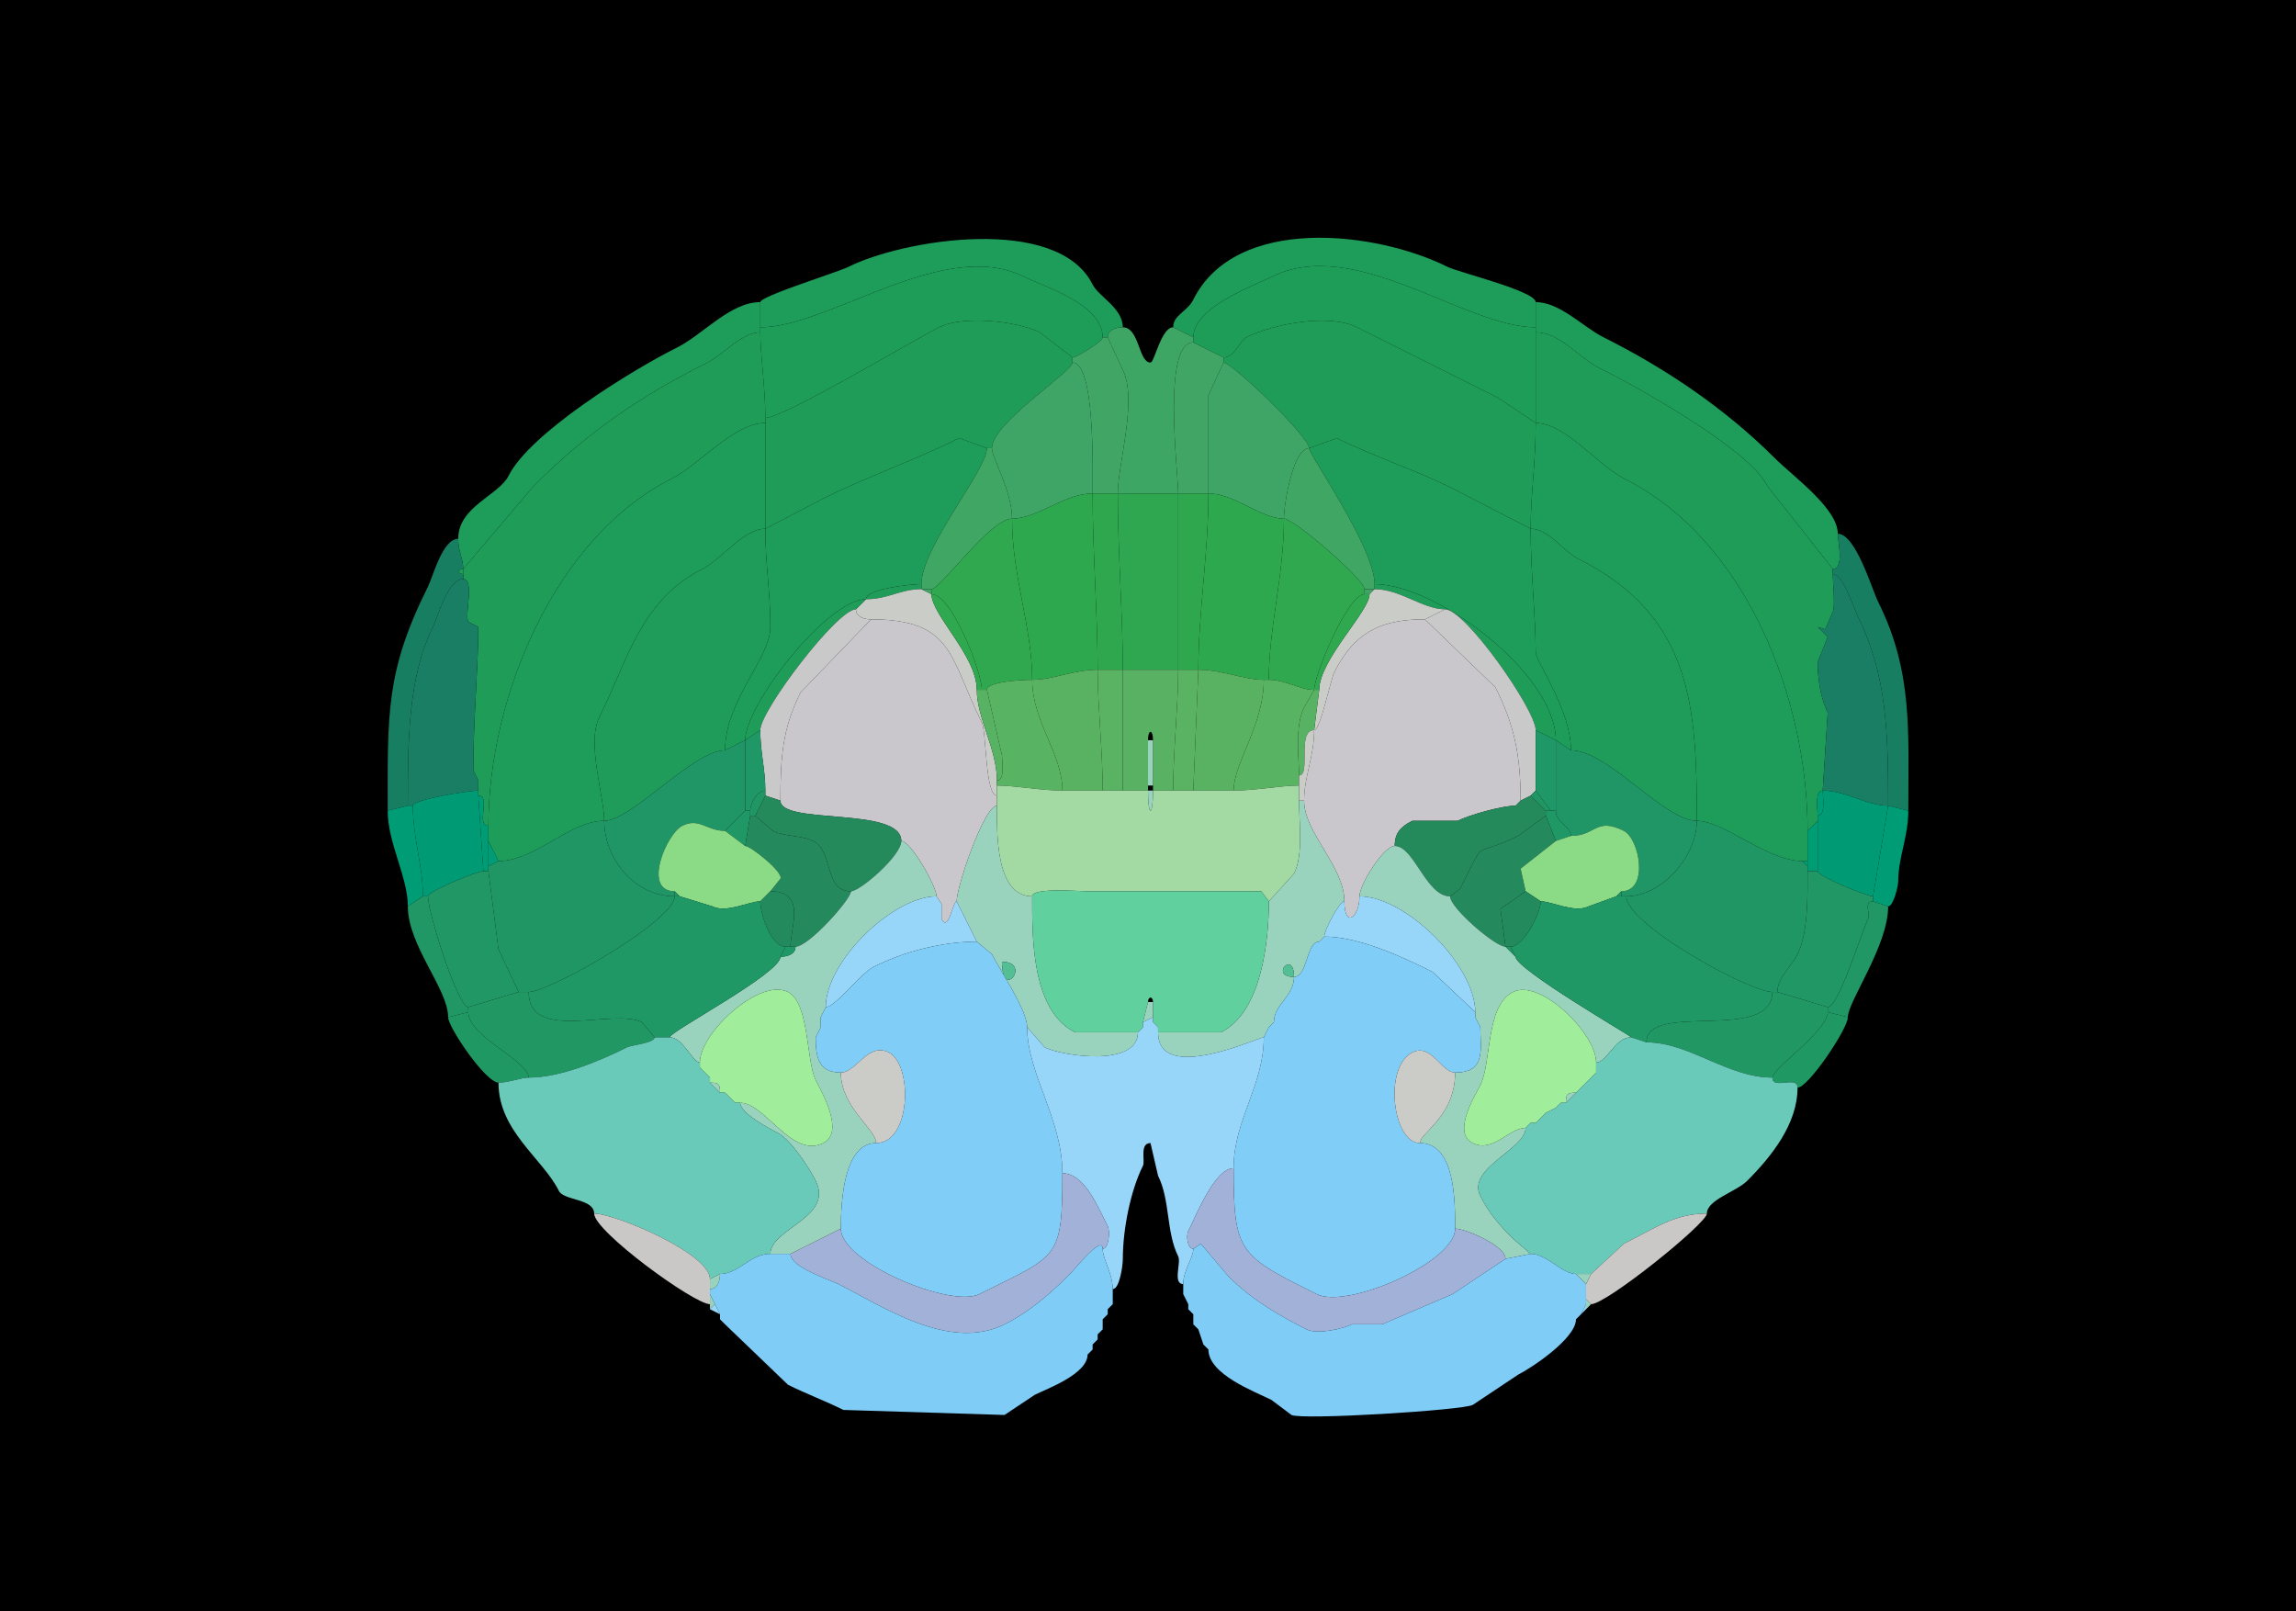<svg xmlns="http://www.w3.org/2000/svg" xmlns:xlink="http://www.w3.org/1999/xlink"  viewBox="0 0 456 320">
<g>
<rect width="456" height="320" fill="#000000"  stroke-width="0" /> 
<path  fill="#1E9C59" stroke-width="0" stroke="#1E9C59" d = " M219 67 L220,67 C220,65.423 221.762,65 223,65 223,61.183 218.204,58.908 217,56.5 210.054,42.609 179.547,47.476 168.5,53 166.378,54.061 151,58.812 151,60 151,62.25 151,63.376 151,65 164.762,65 187.44,46.97 203.5,55 207.423,56.961 219,60.428 219,67  Z"/>

<path  fill="#1E9C59" stroke-width="0" stroke="#1E9C59" d = " M305 65 C290.858,65 269.088,46.706 252.5,55 248.732,56.884 237,61.013 237,67 237,67 233,65 233,65 233,62.531 235.787,61.926 237,59.5 245.457,42.587 273.357,45.928 287.5,53 289.704,54.102 305,57.813 305,60 305,60 305,65 305,65  Z"/>

<path  fill="#1E9D58" stroke-width="0" stroke="#1E9D58" d = " M213 71 L206.5,66 C202.037,63.769 191.349,62.576 186.5,65 181.056,67.722 155.702,83 152,83 152,76.9 151,70.474 151,66 151,66 151,65 151,65 164.762,65 187.44,46.97 203.5,55 207.423,56.961 219,60.428 219,67 219,67.81 213.781,71 213,71  Z"/>

<path  fill="#1E9D58" stroke-width="0" stroke="#1E9D58" d = " M243 71 C245.183,71 246.31,67.595 247.5,67 252.576,64.462 263.745,62.123 269.5,65 278.785,69.642 288.247,74.374 297.5,79 L305,84 C305,77.631 305,73.514 305,66 305,66 305,65 305,65 290.858,65 269.088,46.706 252.5,55 248.732,56.884 237,61.013 237,67 237,67 237,68 237,68 237,68 243,71 243,71  Z"/>

<path  fill="#1E9D5A" stroke-width="0" stroke="#1E9D5A" d = " M91 107 C91,109.488 92,110.99 92,113 92,113 106,96.5 106,96.5 116.784,85.716 127.517,78.491 140.5,72 143.661,70.42 147.324,66 151,66 151,66 151,65 151,65 151,63.376 151,62.25 151,60 145.017,60 139.614,66.443 134.5,69 125.089,73.706 105.211,86.079 101,94.5 99.067,98.367 91,100.599 91,107  Z"/>

<path  fill="#1E9D5A" stroke-width="0" stroke="#1E9D5A" d = " M365 106 C365,107.489 366.333,113 364,113 364,113 351,96.5 351,96.5 347.254,89.007 324.526,76.513 317.5,73 313.406,70.953 309.853,66 305,66 305,66 305,65 305,65 305,65 305,60 305,60 309.823,60 314.371,64.936 318.5,67 330.623,73.061 342.528,81.028 352.5,91 356.098,94.598 365,100.961 365,106  Z"/>

<path  fill="#1F9D58" stroke-width="0" stroke="#1F9D58" d = " M196 89 L197,89 C197,84.005 213,73.838 213,72 213,72 213,71 213,71 213,71 206.5,66 206.5,66 202.037,63.769 191.349,62.576 186.5,65 181.056,67.722 155.702,83 152,83 152,83 152,84 152,84 152,91.82 152,97.18 152,105 152,105 163.5,99 163.5,99 172.284,94.608 181.661,91.419 190.5,87 190.5,87 196,89 196,89  Z"/>

<path  fill="#1F9D58" stroke-width="0" stroke="#1F9D58" d = " M260 89 L265.5,87 C273.029,90.764 281.006,93.253 288.5,97 L304,105 C304,98.063 305,92.132 305,84 305,84 297.5,79 297.5,79 288.247,74.374 278.785,69.642 269.5,65 263.745,62.123 252.576,64.462 247.5,67 246.31,67.595 245.183,71 243,71 243,71 243,72 243,72 244.694,72 260,86.689 260,89  Z"/>

<path  fill="#3EA665" stroke-width="0" stroke="#3EA665" d = " M222 98 C225.251,98 230.749,98 234,98 234,93.812 230.74,68 237,68 237,68 237,67 237,67 237,67 233,65 233,65 230.63,65 229.275,72 228.5,72 226.082,72 226.321,65 223,65 221.762,65 220,65.423 220,67 220,67 223,73.5 223,73.5 225.964,79.429 222,92.198 222,98  Z"/>

<path  fill="#1F9C58" stroke-width="0" stroke="#1F9C58" d = " M95 158 C97.592,158 94.408,164 97,164 97,138.427 110.279,106.61 133.5,95 138.956,92.272 145.725,84 152,84 152,84 152,83 152,83 152,76.9 151,70.474 151,66 147.324,66 143.661,70.42 140.5,72 127.517,78.491 116.784,85.716 106,96.5 106,96.5 92,113 92,113 92,113 92,114 92,114 92,114 92,115 92,115 94.308,115 92.257,122.013 93,123.5 93,123.5 95,124.5 95,124.5 95,132.495 94,142.777 94,153 94,153 95,155 95,155 95,155 95,157 95,157 95,157 95,158 95,158  Z"/>

<path  fill="#1F9C58" stroke-width="0" stroke="#1F9C58" d = " M361 163 L359,165 C359,139.033 346.993,107.246 322.5,95 317.354,92.427 310.882,84 305,84 305,77.631 305,73.514 305,66 309.853,66 313.406,70.953 317.5,73 324.526,76.513 347.254,89.007 351,96.5 351,96.5 364,113 364,113 364,113 364,114 364,114 364,115.685 364.527,120.445 364,121.5 364,121.5 362.5,125 362.5,125 362.5,125 361,124.5 361,124.5 361,124.5 363,126.5 363,126.5 363,126.5 361,131.5 361,131.5 361,133.979 361.361,138.222 363,141.5 363,141.5 362,157 362,157 360.357,157 361,160.765 361,162 361,162 361,163 361,163  Z"/>

<path  fill="#40A565" stroke-width="0" stroke="#40A565" d = " M217 98 L222,98 C222,92.198 225.964,79.429 223,73.5 223,73.5 220,67 220,67 220,67 219,67 219,67 219,67.81 213.781,71 213,71 213,71 213,72 213,72 217.522,72 217,93.455 217,98  Z"/>

<path  fill="#40A565" stroke-width="0" stroke="#40A565" d = " M234 98 L240,98 C240,98 240,78.5 240,78.5 240,78.5 243,72 243,72 243,72 243,71 243,71 243,71 237,68 237,68 230.74,68 234,93.812 234,98  Z"/>

<path  fill="#3EA566" stroke-width="0" stroke="#3EA566" d = " M217 98 C211.385,98 206.115,103 201,103 201,97.523 197,90.921 197,89 197,84.005 213,73.838 213,72 217.522,72 217,93.455 217,98  Z"/>

<path  fill="#3EA566" stroke-width="0" stroke="#3EA566" d = " M240 98 C245.235,98 250.321,103 255,103 255,100.013 256.835,89 260,89 260,86.689 244.694,72 243,72 243,72 240,78.5 240,78.5 240,78.5 240,98 240,98  Z"/>

<path  fill="#1E9C5A" stroke-width="0" stroke="#1E9C5A" d = " M97 167 L99,171 C106.301,171 113.143,163 120,163 120,158.196 116.467,147.566 119,142.5 124.527,131.445 127.21,119.145 139.5,113 143.235,111.132 147.722,105 152,105 152,97.18 152,91.82 152,84 145.725,84 138.956,92.272 133.5,95 110.279,106.61 97,138.427 97,164 97,164 97,167 97,167  Z"/>

<path  fill="#1E9C5A" stroke-width="0" stroke="#1E9C5A" d = " M358 171 L359,171 C359,171 359,165 359,165 359,139.033 346.993,107.246 322.5,95 317.354,92.427 310.882,84 305,84 305,92.132 304,98.063 304,105 307.558,105 310.445,109.473 313.5,111 336.114,122.307 337,140.466 337,163 342.408,163 350.947,171 358,171  Z"/>

<path  fill="#1D9C5A" stroke-width="0" stroke="#1D9C5A" d = " M148 147 L144,149 C144,139.028 153,130.791 153,124.5 153,117.343 152,112.183 152,105 152,105 163.5,99 163.5,99 172.284,94.608 181.661,91.419 190.5,87 190.5,87 196,89 196,89 196,93.372 183,108.692 183,116 180.881,116 172,116.949 172,119 164.347,119 148,139.962 148,147  Z"/>

<path  fill="#1D9C5A" stroke-width="0" stroke="#1D9C5A" d = " M309 147 L312,149 C312,140.904 305,131.409 305,129.5 305,122.286 304,113.946 304,105 304,105 288.5,97 288.5,97 281.006,93.253 273.029,90.764 265.5,87 265.5,87 260,89 260,89 260,90.361 273,108.727 273,116 285.353,116 309,133.936 309,147  Z"/>

<path  fill="#3FA664" stroke-width="0" stroke="#3FA664" d = " M183 117 L185,117 C186.754,117 196.686,103 201,103 201,97.523 197,90.921 197,89 197,89 196,89 196,89 196,93.372 183,108.692 183,116 183,116 183,117 183,117  Z"/>

<path  fill="#3FA664" stroke-width="0" stroke="#3FA664" d = " M271 117 L273,117 C273,117 273,116 273,116 273,108.727 260,90.361 260,89 256.835,89 255,100.013 255,103 257.006,103 271,115.101 271,117  Z"/>

<path  fill="#2FA750" stroke-width="0" stroke="#2FA750" d = " M223 133 L234,133 C234,133 234,98 234,98 230.749,98 225.251,98 222,98 222,109.612 223,122.045 223,133  Z"/>

<path  fill="#2EA84F" stroke-width="0" stroke="#2EA84F" d = " M218 133 C213.154,133 209.207,135 205,135 205,124.652 201,114.482 201,103 206.115,103 211.385,98 217,98 217,109.612 218,122.045 218,133  Z"/>

<path  fill="#2FA74F" stroke-width="0" stroke="#2FA74F" d = " M218 133 L223,133 C223,122.045 222,109.612 222,98 222,98 217,98 217,98 217,109.612 218,122.045 218,133  Z"/>

<path  fill="#2FA74F" stroke-width="0" stroke="#2FA74F" d = " M234 133 L238,133 C238,121.679 240,109.852 240,98 240,98 234,98 234,98 234,98 234,133 234,133  Z"/>

<path  fill="#2EA84F" stroke-width="0" stroke="#2EA84F" d = " M251 135 L252,135 C252,124.408 255,114.496 255,103 250.321,103 245.235,98 240,98 240,109.852 238,121.679 238,133 242.721,133 246.983,135 251,135  Z"/>

<path  fill="#2FA850" stroke-width="0" stroke="#2FA850" d = " M195 137 L196,137 C196,135.326 203.241,135 205,135 205,124.652 201,114.482 201,103 196.686,103 186.754,117 185,117 185,117 185,118 185,118 189.072,118 195,133.533 195,137  Z"/>

<path  fill="#2FA850" stroke-width="0" stroke="#2FA850" d = " M252 135 C255.324,135 258.16,137 261,137 261,134.054 267.676,118 271,118 271,118 271,117 271,117 271,115.101 257.006,103 255,103 255,114.496 252,124.408 252,135  Z"/>

<path  fill="#1F9B5A" stroke-width="0" stroke="#1F9B5A" d = " M144 149 C137.694,149 125.448,163 120,163 120,158.196 116.467,147.566 119,142.5 124.527,131.445 127.21,119.145 139.5,113 143.235,111.132 147.722,105 152,105 152,112.183 153,117.343 153,124.5 153,130.791 144,139.028 144,149  Z"/>

<path  fill="#1F9B5A" stroke-width="0" stroke="#1F9B5A" d = " M312 149 C319.385,149 330.474,163 337,163 337,140.466 336.114,122.307 313.5,111 310.445,109.473 307.558,105 304,105 304,113.946 305,122.286 305,129.5 305,131.409 312,140.904 312,149  Z"/>

<path  fill="#187E61" stroke-width="0" stroke="#187E61" d = " M375 160 L379,161 C379,145.155 379.931,133.362 373,119.5 371.802,117.105 368.562,106 365,106 365,107.489 366.333,113 364,113 364,113 364,114 364,114 366.104,114 368.226,120.951 369,122.5 374.801,134.102 375,145.888 375,160  Z"/>

<path  fill="#187E61" stroke-width="0" stroke="#187E61" d = " M81 160 L77,161 C77,141.825 76.561,133.379 85,116.5 85.97,114.56 87.878,107 91,107 91,109.488 92,110.99 92,113 90.814,113 90.814,114 92,114 92,114 92,115 92,115 88.878,115 86.97,122.56 86,124.5 80.937,134.625 81,147.801 81,160  Z"/>

<path  fill="#1E9D5A" stroke-width="0" stroke="#1E9D5A" d = " M92 113 C90.814,113 90.814,114 92,114 92,114 92,113 92,113  Z"/>

<path  fill="#1A7E64" stroke-width="0" stroke="#1A7E64" d = " M362 157 C366.67,157 370.668,160 375,160 375,145.888 374.801,134.102 369,122.5 368.226,120.951 366.104,114 364,114 364,115.685 364.527,120.445 364,121.5 364,121.5 362.5,125 362.5,125 362.5,125 361,124.5 361,124.5 361,124.5 363,126.5 363,126.5 363,126.5 361,131.5 361,131.5 361,133.979 361.361,138.222 363,141.5 363,141.5 362,157 362,157  Z"/>

<path  fill="#1A7E64" stroke-width="0" stroke="#1A7E64" d = " M81 160 L82,160 C82,158.775 93.162,157 95,157 95,157 95,155 95,155 95,155 94,153 94,153 94,142.777 95,132.495 95,124.5 95,124.5 93,123.5 93,123.5 92.257,122.013 94.308,115 92,115 88.878,115 86.97,122.56 86,124.5 80.937,134.625 81,147.801 81,160  Z"/>

<path  fill="#1E9C58" stroke-width="0" stroke="#1E9C58" d = " M183 117 C178.758,117 176.404,119 172,119 172,116.949 180.881,116 183,116 183,116 183,117 183,117  Z"/>

<path  fill="#1E9C58" stroke-width="0" stroke="#1E9C58" d = " M305 145 L309,147 C309,133.936 285.353,116 273,116 273,116 273,117 273,117 278.09,117 282.606,121 287,121 291.017,121 305,140.971 305,145  Z"/>

<path  fill="#CACCC7" stroke-width="0" stroke="#CACCC7" d = " M198 156 L198,158 C195.645,158 195.934,145.367 195,143.5 188.598,130.697 189.469,123 173,123 171.762,123 170,122.577 170,121 170,121 172,119 172,119 176.404,119 178.758,117 183,117 183,117 185,118 185,118 185,122.114 194,130.261 194,137 194,142.595 198,148.784 198,155 198,155 198,156 198,156  Z"/>

<path  fill="#3FA466" stroke-width="0" stroke="#3FA466" d = " M185 117 L185,118 C185,118 183,117 183,117 183,117 185,117 185,117  Z"/>

<path  fill="#3FA466" stroke-width="0" stroke="#3FA466" d = " M271 118 L272,118 C272,118 273,117 273,117 273,117 271,117 271,117 271,117 271,118 271,118  Z"/>

<path  fill="#CACCC7" stroke-width="0" stroke="#CACCC7" d = " M262 137 L261,145 C262.229,145 264.262,134.976 265,133.5 269.193,125.114 274.853,123 283,123 283,123 287,121 287,121 282.606,121 278.09,117 273,117 273,117 272,118 272,118 272,121.371 262,131.068 262,137  Z"/>

<path  fill="#2FA84F" stroke-width="0" stroke="#2FA84F" d = " M194 137 L195,137 C195,133.533 189.072,118 185,118 185,122.114 194,130.261 194,137  Z"/>

<path  fill="#2FA84F" stroke-width="0" stroke="#2FA84F" d = " M261 137 L262,137 C262,131.068 272,121.371 272,118 272,118 271,118 271,118 267.676,118 261,134.054 261,137  Z"/>

<path  fill="#1E9C58" stroke-width="0" stroke="#1E9C58" d = " M151 145 L148,147 C148,139.962 164.347,119 172,119 172,119 170,121 170,121 166.287,121 151,141.111 151,145  Z"/>

<path  fill="#C9C9CA" stroke-width="0" stroke="#C9C9CA" d = " M152 158 L155,159 C155,150.251 155.428,144.643 159,137.5 159,137.5 173,123 173,123 171.762,123 170,122.577 170,121 166.287,121 151,141.111 151,145 151,149.536 152,152.696 152,157 152,157 152,158 152,158  Z"/>

<path  fill="#C9C9CA" stroke-width="0" stroke="#C9C9CA" d = " M304 158 L302,159 C302,149.848 300.739,143.979 297,136.5 297,136.5 283,123 283,123 283,123 287,121 287,121 291.017,121 305,140.971 305,145 305,145 305,157 305,157 305,157 304,158 304,158  Z"/>

<path  fill="#CAC7CC" stroke-width="0" stroke="#CAC7CC" d = " M186 178 L187,179.5 L187,182.5 C188.378,185.255 189.233,179 190,179 190,176.045 195.462,160 198,160 198,160 198,158 198,158 195.645,158 195.934,145.367 195,143.5 188.598,130.697 189.469,123 173,123 173,123 159,137.5 159,137.5 155.428,144.643 155,150.251 155,159 155,163.892 179,160.117 179,167 180.864,167 186,175.996 186,178  Z"/>

<path  fill="#CAC7CC" stroke-width="0" stroke="#CAC7CC" d = " M270 178 C270,182.264 267,184.426 267,179 267,172.076 259,165.381 259,159 259,154.23 261,150.263 261,145 262.229,145 264.262,134.976 265,133.5 269.193,125.114 274.853,123 283,123 283,123 297,136.5 297,136.5 300.739,143.979 302,149.848 302,159 302,159 301,160 301,160 298.405,160 291.951,161.775 289.5,163 289.5,163 280.5,163 280.5,163 278.116,164.192 277,165.493 277,168 274.786,168 270,175.679 270,178  Z"/>

<path  fill="#59B262" stroke-width="0" stroke="#59B262" d = " M211 157 L219,157 C219,149.105 218,140.217 218,133 213.154,133 209.207,135 205,135 205,143.304 211,149.721 211,157  Z"/>

<path  fill="#59B362" stroke-width="0" stroke="#59B362" d = " M219 157 L223,157 C223,148.618 223,141.689 223,133 223,133 218,133 218,133 218,140.217 219,149.105 219,157  Z"/>

<path  fill="#59B263" stroke-width="0" stroke="#59B263" d = " M229 157 L233,157 C233,149.105 234,140.217 234,133 234,133 223,133 223,133 223,141.689 223,148.618 223,157 223,157 228,157 228,157 228,157 228,156 228,156 228,156 228,147 228,147 228,144.788 229,144.788 229,147 229,147 229,156 229,156 229,156 229,157 229,157  Z"/>

<path  fill="#59B362" stroke-width="0" stroke="#59B362" d = " M233 157 L237,157 C237,157 238,133 238,133 238,133 234,133 234,133 234,140.217 233,149.105 233,157  Z"/>

<path  fill="#59B262" stroke-width="0" stroke="#59B262" d = " M237 157 L245,157 C245,151.547 251,144.011 251,135 246.983,135 242.721,133 238,133 238,133 237,157 237,157  Z"/>

<path  fill="#58B362" stroke-width="0" stroke="#58B362" d = " M198 156 C201.629,156 206.716,157 211,157 211,149.721 205,143.304 205,135 203.241,135 196,135.326 196,137 196,137 199,150 199,150 199,151.235 199.643,155 198,155 198,155 198,156 198,156  Z"/>

<path  fill="#58B362" stroke-width="0" stroke="#58B362" d = " M258 156 C254.371,156 249.284,157 245,157 245,151.547 251,144.011 251,135 251,135 252,135 252,135 255.324,135 258.16,137 261,137 261,137 259,140.5 259,140.5 257.111,144.278 258,150.641 258,154 258,154 258,156 258,156  Z"/>

<path  fill="#58B263" stroke-width="0" stroke="#58B263" d = " M196 137 L199,150 C199,151.235 199.643,155 198,155 198,148.784 194,142.595 194,137 194,137 195,137 195,137 195,137 196,137 196,137  Z"/>

<path  fill="#58B263" stroke-width="0" stroke="#58B263" d = " M261 145 C257.48,145 260.424,154 258,154 258,150.641 257.111,144.278 259,140.5 259,140.5 261,137 261,137 261,137 262,137 262,137 262,137 261,145 261,145  Z"/>

<path  fill="#1F9766" stroke-width="0" stroke="#1F9766" d = " M148 161 L149,161 C149,159.571 150.288,157 152,157 152,152.696 151,149.536 151,145 151,145 148,147 148,147 148,151.504 148,156.733 148,161  Z"/>

<path  fill="#CACCC7" stroke-width="0" stroke="#CACCC7" d = " M258 159 L259,159 C259,154.23 261,150.263 261,145 257.48,145 260.424,154 258,154 258,154 258,156 258,156 258,156 258,159 258,159  Z"/>

<path  fill="#1F9766" stroke-width="0" stroke="#1F9766" d = " M308 161 L309,161 C309,161 309,147 309,147 309,147 305,145 305,145 305,145 305,157 305,157 305,157 308,161 308,161  Z"/>

<path  fill="#209666" stroke-width="0" stroke="#209666" d = " M134 177 L134,178 C126.082,178 120,170.599 120,163 125.448,163 137.694,149 144,149 144,149 148,147 148,147 148,151.504 148,156.733 148,161 148,161 144,165 144,165 140.301,165 138.894,162.303 135.5,164 132.404,165.548 127.497,177 134,177  Z"/>

<path  fill="#99D2BD" stroke-width="0" stroke="#99D2BD" d = " M228 156 L229,156 C229,156 229,147 229,147 229,147 228,147 228,147 228,147 228,156 228,156  Z"/>

<path  fill="#209666" stroke-width="0" stroke="#209666" d = " M322 178 L323,178 C330.163,178 337,169.969 337,163 330.474,163 319.385,149 312,149 312,149 309,147 309,147 309,147 309,161 309,161 309,163.364 312,164.053 312,166 316.959,166 316.924,162.212 322.5,165 325.623,166.562 327.577,177 322,177 322,177 322,178 322,178  Z"/>

<path  fill="#1B7F62" stroke-width="0" stroke="#1B7F62" d = " M94 153 L95,155 C95,155 94,153 94,153  Z"/>

<path  fill="#A3DAA3" stroke-width="0" stroke="#A3DAA3" d = " M205 178 C205,176.227 214.259,177 216,177 L250.5,177 L252,179 C252,179 257,173.5 257,173.5 258.894,169.711 258,163.513 258,159 258,159 258,156 258,156 254.371,156 249.284,157 245,157 245,157 237,157 237,157 237,157 233,157 233,157 233,157 229,157 229,157 229,162.322 228,162.322 228,157 228,157 223,157 223,157 223,157 219,157 219,157 219,157 211,157 211,157 206.716,157 201.629,156 198,156 198,156 198,158 198,158 198,158 198,160 198,160 198,165.16 197.638,178 205,178  Z"/>

<path  fill="#009B75" stroke-width="0" stroke="#009B75" d = " M84 178 L85,178 C85,177.01 94.73,173 96,173 96,173 95,158 95,158 95,158 95,157 95,157 93.162,157 82,158.775 82,160 82,166.429 84,172.024 84,178  Z"/>

<path  fill="#219665" stroke-width="0" stroke="#219665" d = " M149 162 L150,162 C150,162 152,158 152,158 152,158 152,157 152,157 150.288,157 149,159.571 149,161 149,161 149,162 149,162  Z"/>

<path  fill="#99D2BD" stroke-width="0" stroke="#99D2BD" d = " M228 157 L229,157 C229,162.322 228,162.322 228,157  Z"/>

<path  fill="#219665" stroke-width="0" stroke="#219665" d = " M307 161 L308,161 C308,161 305,157 305,157 305,157 304,158 304,158 304,158 307,161 307,161  Z"/>

<path  fill="#009C74" stroke-width="0" stroke="#009C74" d = " M362 157 C360.357,157 361,160.765 361,162 362.643,162 362,158.235 362,157  Z"/>

<path  fill="#009B75" stroke-width="0" stroke="#009B75" d = " M361 173 C361,173.99 370.73,178 372,178 372,178 375,160 375,160 370.668,160 366.67,157 362,157 362,158.235 362.643,162 361,162 361,162 361,163 361,163 361,163 361,173 361,173  Z"/>

<path  fill="#009C74" stroke-width="0" stroke="#009C74" d = " M96 173 L97,173 C97,173 97,172 97,172 97,172 97,167 97,167 97,167 97,164 97,164 94.408,164 97.592,158 95,158 95,158 96,173 96,173  Z"/>

<path  fill="#248A5C" stroke-width="0" stroke="#248A5C" d = " M179 167 C179,169.944 170.8,177 169,177 163.606,177 165.588,169.044 161.5,167 159.195,165.848 155.907,166.204 153.5,165 153.5,165 150,162 150,162 150,162 152,158 152,158 152,158 155,159 155,159 155,163.892 179,160.117 179,167  Z"/>

<path  fill="#248A5C" stroke-width="0" stroke="#248A5C" d = " M277 168 C280.859,168 283.232,178 288,178 288,178 290,176.5 290,176.5 295.443,165.614 292.234,170.633 301.5,166 301.5,166 307,162 307,162 307,162 307,161 307,161 307,161 304,158 304,158 304,158 302,159 302,159 302,159 301,160 301,160 298.405,160 291.951,161.775 289.5,163 289.5,163 280.5,163 280.5,163 278.116,164.192 277,165.493 277,168  Z"/>

<path  fill-rule="evenodd" fill="#99D2BD" stroke-width="0" stroke="#99D2BD" d = " M230 205 C230,215.383 249.868,206 251,206 251,206 252,204 252,204 252,204 253,203 253,203 253,199.46 257,197.869 257,194 259.735,194 259.373,187 262,187 262,187 263,186 263,186 263,184.757 266.006,179 267,179 267,172.076 259,165.381 259,159 259,159 258,159 258,159 258,163.513 258.894,169.711 257,173.5 257,173.5 252,179 252,179 252,186.887 250.55,200.975 242.5,205 242.5,205 230,205 230,205  M257 194 C257,188.469 252.043,194 257,194  Z"/>

<path  fill="#C9C9CA" stroke-width="0" stroke="#C9C9CA" d = " M302 159 L301,160 C301,160 302,159 302,159  Z"/>

<path  fill="#009C75" stroke-width="0" stroke="#009C75" d = " M84 178 L81,180 C81,174.121 77,167.455 77,161 77,161 81,160 81,160 81,160 82,160 82,160 82,166.429 84,172.024 84,178  Z"/>

<path  fill-rule="evenodd" fill="#99D2BD" stroke-width="0" stroke="#99D2BD" d = " M199 191 C199,198.998 204.978,191 199,191  M204 204 L207.5,208 C210.905,209.702 226,212.02 226,205 226,205 213.5,205 213.5,205 204.707,200.604 205,185.426 205,178 197.638,178 198,165.16 198,160 195.462,160 190,176.045 190,179 190,179 194,187 194,187 194,187 197,189.5 197,189.5 198.596,192.693 204,200.586 204,204  Z"/>

<path  fill="#009C75" stroke-width="0" stroke="#009C75" d = " M372 179 L375,180 C376.014,180 377,176.041 377,175 377,170.23 379,166.263 379,161 379,161 375,160 375,160 375,160 372,178 372,178 372,178 372,179 372,179  Z"/>

<path  fill="#1F9866" stroke-width="0" stroke="#1F9866" d = " M144 165 L148,168 C148,168 149,162 149,162 149,162 149,161 149,161 149,161 148,161 148,161 148,161 144,165 144,165  Z"/>

<path  fill="#1F9866" stroke-width="0" stroke="#1F9866" d = " M312 166 L309,167 C309,167 307,162 307,162 307,162 307,161 307,161 307,161 308,161 308,161 308,161 309,161 309,161 309,163.364 312,164.053 312,166  Z"/>

<path  fill="#24895D" stroke-width="0" stroke="#24895D" d = " M157 188 L158,188 C160.609,188 169,178.583 169,177 163.606,177 165.588,169.044 161.5,167 159.195,165.848 155.907,166.204 153.5,165 153.5,165 150,162 150,162 150,162 149,162 149,162 149,162 148,168 148,168 149.053,168 155.644,173.212 155,174.5 155,174.5 153,177 153,177 160.254,177 157,184.049 157,188  Z"/>

<path  fill="#24895D" stroke-width="0" stroke="#24895D" d = " M288 178 C288,180.29 296.941,188 299,188 299,188 298,180.5 298,180.5 298,180.5 303,177 303,177 303,177 302,172.5 302,172.5 302,172.5 309,167 309,167 309,167 307,162 307,162 307,162 301.5,166 301.5,166 292.234,170.633 295.443,165.614 290,176.5 290,176.5 288,178 288,178  Z"/>

<path  fill="#209665" stroke-width="0" stroke="#209665" d = " M103 197 L105,197 C109.172,197 134,182.856 134,178 126.082,178 120,170.599 120,163 113.143,163 106.301,171 99,171 99,171 97,172 97,172 97,172 97,173 97,173 97,173 99,188.5 99,188.5 99,188.5 103,197 103,197  Z"/>

<path  fill="#8ADA86" stroke-width="0" stroke="#8ADA86" d = " M135 178 L141.5,180 C144.272,181.386 148.769,179 151,179 151,179 153,177 153,177 153,177 155,174.5 155,174.5 155.644,173.212 149.053,168 148,168 148,168 144,165 144,165 140.301,165 138.894,162.303 135.5,164 132.404,165.548 127.497,177 134,177 134,177 135,178 135,178  Z"/>

<path  fill="#8ADA86" stroke-width="0" stroke="#8ADA86" d = " M321 178 L315.5,180 C312.728,181.386 308.231,179 306,179 306,179 303,177 303,177 303,177 302,172.5 302,172.5 302,172.5 309,167 309,167 309,167 312,166 312,166 316.959,166 316.924,162.212 322.5,165 325.623,166.562 327.577,177 322,177 322,177 321,178 321,178  Z"/>

<path  fill="#209665" stroke-width="0" stroke="#209665" d = " M352 197 L353,197 C353,194.193 355.807,191.887 357,189.5 359.107,185.286 359,178.027 359,173 359,173 359,172 359,172 359,172 358,171 358,171 350.947,171 342.408,163 337,163 337,169.969 330.163,178 323,178 323,183.655 347.513,197 352,197  Z"/>

<path  fill="#009C74" stroke-width="0" stroke="#009C74" d = " M359 173 L361,173 C361,173 361,163 361,163 361,163 359,165 359,165 359,165 359,171 359,171 359,171 359,172 359,172 359,172 359,173 359,173  Z"/>

<path  fill="#019C75" stroke-width="0" stroke="#019C75" d = " M99 171 L97,172 C97,172 97,167 97,167 97,167 99,171 99,171  Z"/>

<path  fill="#99D2BD" stroke-width="0" stroke="#99D2BD" d = " M153 249 L157,249 C157,249 167,244 167,244 167,238.536 167.603,227 174,227 174,224.216 167,219.979 167,213 162.489,213 162,209.83 162,206 162,206 163,204 163,204 163,204 163,202 163,202 163,202 164,200 164,200 164,190.86 177.404,178 186,178 186,175.996 180.864,167 179,167 179,169.944 170.8,177 169,177 169,178.583 160.609,188 158,188 158,189.577 156.238,190 155,190 155,193.324 133,204.874 133,206 135.684,206 137.535,211 139,211 139,205.162 150.803,194.152 156.5,197 160.746,199.123 160.102,210.704 162,214.5 163.144,216.788 167.851,224.824 163.5,227 157.239,230.13 151.989,219 147,219 147,221.115 152.996,224.248 154.5,225 156.844,226.172 160.529,231.557 162,234.5 165.649,241.798 153,243.997 153,249  Z"/>

<path  fill="#99D2BD" stroke-width="0" stroke="#99D2BD" d = " M304 249 L299,250 C299,247.359 291.017,244 289,244 289,238.379 288.987,227 282,227 282,224.985 289,221.746 289,213 295.243,213 294,208.201 294,204 294,204 293,202 293,202 293,202 293,201 293,201 293,191.78 279.283,178 270,178 270,175.679 274.786,168 277,168 280.859,168 283.232,178 288,178 288,180.29 296.941,188 299,188 299,188 301,190 301,190 301,192.458 324,205.785 324,206 320.658,206 319.219,211 317,211 317,205.223 305.897,194.301 300.5,197 295.004,199.748 296.304,210.892 294,215.5 292.89,217.72 288.368,224.934 292.5,227 296.546,229.023 299.599,224 303,224 303,228.241 291.242,231.985 294,237.5 295.642,240.784 297.582,243.082 300.5,246 300.5,246 304,249 304,249  Z"/>

<path  fill="#019C75" stroke-width="0" stroke="#019C75" d = " M359 171 L359,172 C359,172 358,171 358,171 358,171 359,171 359,171  Z"/>

<path  fill="#209765" stroke-width="0" stroke="#209765" d = " M103 197 L93,200 C90.945,200 85,181.297 85,178 85,177.01 94.73,173 96,173 96,173 97,173 97,173 97,173 99,188.5 99,188.5 99,188.5 103,197 103,197  Z"/>

<path  fill="#209765" stroke-width="0" stroke="#209765" d = " M353 197 L363,200 C365.173,200 369.753,184.993 371,182.5 371.523,181.454 370.049,179 372,179 372,179 372,178 372,178 370.73,178 361,173.99 361,173 361,173 359,173 359,173 359,178.027 359.107,185.286 357,189.5 355.807,191.887 353,194.193 353,197  Z"/>

<path  fill="#1F9866" stroke-width="0" stroke="#1F9866" d = " M134 178 L135,178 C135,178 134,177 134,177 134,177 134,178 134,178  Z"/>

<path  fill="#228A5D" stroke-width="0" stroke="#228A5D" d = " M156 188 L157,188 C157,184.049 160.254,177 153,177 153,177 151,179 151,179 151,181.585 153.135,188 156,188  Z"/>

<path  fill="#61D09F" stroke-width="0" stroke="#61D09F" d = " M230 204 L230,205 C230,205 242.5,205 242.5,205 250.55,200.975 252,186.887 252,179 252,179 250.5,177 250.5,177 250.5,177 216,177 216,177 214.259,177 205,176.227 205,178 205,185.426 204.707,200.604 213.5,205 213.5,205 226,205 226,205 226,205 227,204 227,204 227,204 227,203 227,203 227,203 228,199 228,199 228,197.814 229,197.814 229,199 229,199 229,202 229,202 229,202 229,203 229,203 229,203 230,204 230,204  Z"/>

<path  fill="#228A5D" stroke-width="0" stroke="#228A5D" d = " M299 188 L300,188 C302.584,188 306,181.326 306,179 306,179 303,177 303,177 303,177 298,180.5 298,180.5 298,180.5 299,188 299,188  Z"/>

<path  fill="#1F9866" stroke-width="0" stroke="#1F9866" d = " M321 178 L322,178 C322,178 322,177 322,177 322,177 321,178 321,178  Z"/>

<path  fill="#209764" stroke-width="0" stroke="#209764" d = " M93 201 L89,202 C89,196.405 81,187.789 81,180 81,180 84,178 84,178 84,178 85,178 85,178 85,181.297 90.945,200 93,200 93,200 93,201 93,201  Z"/>

<path  fill="#1F9865" stroke-width="0" stroke="#1F9865" d = " M130 206 L133,206 C133,204.874 155,193.324 155,190 155,190 156,188 156,188 153.135,188 151,181.585 151,179 148.769,179 144.272,181.386 141.5,180 141.5,180 135,178 135,178 135,178 134,178 134,178 134,182.856 109.172,197 105,197 105,207.112 121.82,200.16 127.5,203 127.5,203 130,206 130,206  Z"/>

<path  fill="#97D6F9" stroke-width="0" stroke="#97D6F9" d = " M194 187 C187.476,187 179.897,188.801 173.5,192 170.983,193.258 165.919,200 164,200 164,190.86 177.404,178 186,178 186,178 187,179.5 187,179.5 187,179.5 187,182.5 187,182.5 188.378,185.255 189.233,179 190,179 190,179 194,187 194,187  Z"/>

<path  fill="#97D6F9" stroke-width="0" stroke="#97D6F9" d = " M263 186 C269.897,186 278.593,190.046 284.5,193 L293,201 C293,191.78 279.283,178 270,178 270,182.264 267,184.426 267,179 266.006,179 263,184.757 263,186  Z"/>

<path  fill="#1F9865" stroke-width="0" stroke="#1F9865" d = " M324 206 L327,207 C327,198.754 352,207.187 352,197 347.513,197 323,183.655 323,178 323,178 322,178 322,178 322,178 321,178 321,178 321,178 315.5,180 315.5,180 312.728,181.386 308.231,179 306,179 306,181.326 302.584,188 300,188 300,188 301,190 301,190 301,192.458 324,205.785 324,206  Z"/>

<path  fill="#209764" stroke-width="0" stroke="#209764" d = " M363 201 L367,202 C367,198.877 375,187.835 375,180 375,180 372,179 372,179 370.049,179 371.523,181.454 371,182.5 369.753,184.993 365.173,200 363,200 363,200 363,201 363,201  Z"/>

<path  fill="#80CDF8" stroke-width="0" stroke="#80CDF8" d = " M211 233 C211,250.214 210.151,249.175 194.5,257 188.849,259.826 167,250.715 167,244 167,238.536 167.603,227 174,227 180.983,227 181.328,211.414 176.5,209 172.348,206.924 170.066,213 167,213 162.489,213 162,209.83 162,206 162,206 163,204 163,204 163,204 163,202 163,202 163,202 164,200 164,200 165.919,200 170.983,193.258 173.5,192 179.897,188.801 187.476,187 194,187 194,187 197,189.5 197,189.5 198.596,192.693 204,200.586 204,204 204,213.259 211,222.211 211,233  Z"/>

<path  fill="#97D6F9" stroke-width="0" stroke="#97D6F9" d = " M263 186 L262,187 C262,187 263,186 263,186  Z"/>

<path  fill="#80CDF8" stroke-width="0" stroke="#80CDF8" d = " M245 232 C245,248.878 246.155,249.327 261.5,257 267.584,260.042 289,250.625 289,244 289,238.379 288.987,227 282,227 276.611,227 274.722,211.889 280.5,209 284.286,207.107 286.259,213 289,213 295.243,213 294,208.201 294,204 294,204 293,202 293,202 293,202 293,201 293,201 293,201 284.5,193 284.5,193 278.593,190.046 269.897,186 263,186 263,186 262,187 262,187 259.373,187 259.735,194 257,194 257,197.869 253,199.46 253,203 253,203 252,204 252,204 252,204 251,206 251,206 251,215.578 245,222.444 245,232  Z"/>

<path  fill="#1F9866" stroke-width="0" stroke="#1F9866" d = " M158 188 C158,189.577 156.238,190 155,190 155,190 156,188 156,188 156,188 157,188 157,188 157,188 158,188 158,188  Z"/>

<path  fill="#1F9866" stroke-width="0" stroke="#1F9866" d = " M300 188 L301,190 C301,190 299,188 299,188 299,188 300,188 300,188  Z"/>

<path  fill="#54BF94" stroke-width="0" stroke="#54BF94" d = " M199 191 C199,198.998 204.978,191 199,191  Z"/>

<path  fill="#54BF94" stroke-width="0" stroke="#54BF94" d = " M257 194 C257,188.469 252.043,194 257,194  Z"/>

<path  fill="#219764" stroke-width="0" stroke="#219764" d = " M130 206 C130,207.149 125.484,207.508 124.5,208 119.126,210.687 111.288,214 105,214 105,210.655 93,205.848 93,201 93,201 93,200 93,200 93,200 103,197 103,197 103,197 105,197 105,197 105,207.112 121.82,200.16 127.5,203 127.5,203 130,206 130,206  Z"/>

<path  fill="#A0EE9C" stroke-width="0" stroke="#A0EE9C" d = " M146 219 L147,219 C151.989,219 157.239,230.13 163.5,227 167.851,224.824 163.144,216.788 162,214.5 160.102,210.704 160.746,199.123 156.5,197 150.803,194.152 139,205.162 139,211 139,211 139,212 139,212 139,212 141,214 141,214 141,214 141,215 141,215 142.747,215 143,215.253 143,217 143,217 144,217 144,217 144,217 146,219 146,219  Z"/>

<path  fill="#A0EE9C" stroke-width="0" stroke="#A0EE9C" d = " M304 223 L305,223 C305,223 306,222 306,222 306,222 307,221 307,221 307,221 309,220 309,220 309,220 310,219 310,219 310,219 311,219 311,219 311,217.253 311.253,217 313,217 313,217 314,216 314,216 314,216 315,215 315,215 315,215 316,214 316,214 316,214 317,213 317,213 317,213 317,211 317,211 317,205.223 305.897,194.301 300.5,197 295.004,199.748 296.304,210.892 294,215.5 292.89,217.72 288.368,224.934 292.5,227 296.546,229.023 299.599,224 303,224 303,224 304,223 304,223  Z"/>

<path  fill="#219764" stroke-width="0" stroke="#219764" d = " M327 207 C335.543,207 343.098,214 352,214 352,212.272 363,204.663 363,201 363,201 363,200 363,200 363,200 353,197 353,197 353,197 352,197 352,197 352,207.187 327,198.754 327,207  Z"/>

<path  fill="#99D2BD" stroke-width="0" stroke="#99D2BD" d = " M229 202 L227,203 C227,203 228,199 228,199 228,199 229,199 229,199 229,199 229,202 229,202  Z"/>

<path  fill="#97D6F9" stroke-width="0" stroke="#97D6F9" d = " M164 200 L163,202 C163,202 164,200 164,200  Z"/>

<path  fill="#209864" stroke-width="0" stroke="#209864" d = " M105 214 C103.436,214 101.124,215 99,215 96.475,215 89,204.014 89,202 89,202 93,201 93,201 93,205.848 105,210.655 105,214  Z"/>

<path  fill="#209864" stroke-width="0" stroke="#209864" d = " M352 214 C352,216.496 357,213.504 357,216 359.132,216 367,204.292 367,202 367,202 363,201 363,201 363,204.663 352,212.272 352,214  Z"/>

<path  fill="#97D6F9" stroke-width="0" stroke="#97D6F9" d = " M235 255 C232.856,255 234.619,250.738 234,249.5 231.58,244.66 232.429,238.359 230,233.5 L228.5,227 C226.27,227 227.471,230.558 227,231.5 224.518,236.465 223,244.159 223,250 223,251.357 222.353,256 221,256 221,252.985 219,249.996 219,248 220.22,248 220.504,244.508 220,243.5 217.852,239.204 215.256,233 211,233 211,222.211 204,213.259 204,204 204,204 207.5,208 207.5,208 210.905,209.702 226,212.02 226,205 226,205 227,204 227,204 227,204 227,203 227,203 227,203 229,202 229,202 229,202 229,203 229,203 229,203 230,204 230,204 230,204 230,205 230,205 230,215.383 249.868,206 251,206 251,215.578 245,222.444 245,232 241.251,232 237.494,241.513 236,244.5 235.528,245.445 235.844,248 237,248 237,249.835 235,252.235 235,255  Z"/>

<path  fill="#97D6F9" stroke-width="0" stroke="#97D6F9" d = " M293 202 L294,204 C294,204 293,202 293,202  Z"/>

<path  fill="#99D2BD" stroke-width="0" stroke="#99D2BD" d = " M229 203 L230,204 C230,204 229,203 229,203  Z"/>

<path  fill="#97D6F9" stroke-width="0" stroke="#97D6F9" d = " M253 203 L252,204 C252,204 253,203 253,203  Z"/>

<path  fill="#97D6F9" stroke-width="0" stroke="#97D6F9" d = " M163 204 L162,206 C162,206 163,204 163,204  Z"/>

<path  fill="#99D2BD" stroke-width="0" stroke="#99D2BD" d = " M227 204 L226,205 C226,205 227,204 227,204  Z"/>

<path  fill="#97D6F9" stroke-width="0" stroke="#97D6F9" d = " M252 204 L251,206 C251,206 252,204 252,204  Z"/>

<path  fill="#6ACAB9" stroke-width="0" stroke="#6ACAB9" d = " M143 253 L141,254 C141,248.923 122.153,241 118,241 118,238.016 111.971,238.443 111,236.5 107.759,230.018 99,224.612 99,215 101.124,215 103.436,214 105,214 111.288,214 119.126,210.687 124.5,208 125.484,207.508 130,207.149 130,206 130,206 133,206 133,206 135.684,206 137.535,211 139,211 139,211 139,212 139,212 139,212 141,214 141,214 141,214 141,215 141,215 141,215 143,217 143,217 143,217 144,217 144,217 144,217 146,219 146,219 146,219 147,219 147,219 147,221.115 152.996,224.248 154.5,225 156.844,226.172 160.529,231.557 162,234.5 165.649,241.798 153,243.997 153,249 149.026,249 146.685,253 143,253  Z"/>

<path  fill="#6ACAB9" stroke-width="0" stroke="#6ACAB9" d = " M313 253 L316,253 C316,253 322.5,247 322.5,247 328.652,243.924 332.609,241 339,241 339,238.253 344.805,236.695 347,234.5 352.008,229.492 357,223.082 357,216 357,213.504 352,216.496 352,214 343.098,214 335.543,207 327,207 327,207 324,206 324,206 320.658,206 319.219,211 317,211 317,211 317,213 317,213 317,213 316,214 316,214 316,214 315,215 315,215 315,215 314,216 314,216 314,216 313,217 313,217 313,217 311,219 311,219 311,219 310,219 310,219 310,219 309,220 309,220 309,220 307,221 307,221 307,221 306,222 306,222 306,222 305,223 305,223 305,223 304,223 304,223 304,223 303,224 303,224 303,228.241 291.242,231.985 294,237.5 295.642,240.784 297.582,243.082 300.5,246 300.5,246 304,249 304,249 307.205,249 310.241,253 313,253  Z"/>

<path  fill="#CBCBC7" stroke-width="0" stroke="#CBCBC7" d = " M167 213 C170.066,213 172.348,206.924 176.5,209 181.328,211.414 180.983,227 174,227 174,224.216 167,219.979 167,213  Z"/>

<path  fill="#CBCBC7" stroke-width="0" stroke="#CBCBC7" d = " M289 213 C286.259,213 284.286,207.107 280.5,209 274.722,211.889 276.611,227 282,227 282,224.985 289,221.746 289,213  Z"/>

<path  fill="#99D2BD" stroke-width="0" stroke="#99D2BD" d = " M139 212 L141,214 C141,214 139,212 139,212  Z"/>

<path  fill="#99D2BD" stroke-width="0" stroke="#99D2BD" d = " M317 213 L316,214 C316,214 317,213 317,213  Z"/>

<path  fill="#99D2BD" stroke-width="0" stroke="#99D2BD" d = " M316 214 L315,215 C315,215 316,214 316,214  Z"/>

<path  fill="#99D2BD" stroke-width="0" stroke="#99D2BD" d = " M141 215 C142.747,215 143,215.253 143,217 143,217 141,215 141,215  Z"/>

<path  fill="#99D2BD" stroke-width="0" stroke="#99D2BD" d = " M315 215 L314,216 C314,216 315,215 315,215  Z"/>

<path  fill="#99D2BD" stroke-width="0" stroke="#99D2BD" d = " M314 216 L313,217 C313,217 314,216 314,216  Z"/>

<path  fill="#99D2BD" stroke-width="0" stroke="#99D2BD" d = " M144 217 L146,219 C146,219 144,217 144,217  Z"/>

<path  fill="#99D2BD" stroke-width="0" stroke="#99D2BD" d = " M313 217 C311.253,217 311,217.253 311,219 311,219 313,217 313,217  Z"/>

<path  fill="#99D2BD" stroke-width="0" stroke="#99D2BD" d = " M310 219 L309,220 C309,220 310,219 310,219  Z"/>

<path  fill="#99D2BD" stroke-width="0" stroke="#99D2BD" d = " M309 220 L307,221 C307,221 309,220 309,220  Z"/>

<path  fill="#99D2BD" stroke-width="0" stroke="#99D2BD" d = " M307 221 L306,222 C306,222 307,221 307,221  Z"/>

<path  fill="#99D2BD" stroke-width="0" stroke="#99D2BD" d = " M306 222 L305,223 C305,223 306,222 306,222  Z"/>

<path  fill="#99D2BD" stroke-width="0" stroke="#99D2BD" d = " M304 223 L303,224 C303,224 304,223 304,223  Z"/>

<path  fill="#A2B1D7" stroke-width="0" stroke="#A2B1D7" d = " M219 248 C219,245.145 213.543,251.957 212.5,253 208.332,257.168 204.369,260.566 199.5,263 188.523,268.488 175.194,259.347 166.5,255 164.664,254.082 157,251.683 157,249 157,249 167,244 167,244 167,250.715 188.849,259.826 194.5,257 210.151,249.175 211,250.214 211,233 215.256,233 217.852,239.204 220,243.5 220.504,244.508 220.22,248 219,248  Z"/>

<path  fill="#A2B1D7" stroke-width="0" stroke="#A2B1D7" d = " M237 248 L238.5,247 L244,253.5 C248.621,258.121 254.049,261.274 259.5,264 261.683,265.091 266.789,263.855 268.5,263 L274.5,263 L288.5,257 L299,250 C299,247.359 291.017,244 289,244 289,250.625 267.584,260.042 261.5,257 246.155,249.327 245,248.878 245,232 241.251,232 237.494,241.513 236,244.5 235.528,245.445 235.844,248 237,248  Z"/>

<path  fill="#CAC8C7" stroke-width="0" stroke="#CAC8C7" d = " M141 257 L141,259 C137.861,259 118,244.533 118,241 122.153,241 141,248.923 141,254 141,254 141,256 141,256 141,256 141,257 141,257  Z"/>

<path  fill="#CAC8C7" stroke-width="0" stroke="#CAC8C7" d = " M315 258 L316,259 C319.058,259 339,242.941 339,241 332.609,241 328.652,243.924 322.5,247 322.5,247 316,253 316,253 316,253 315,255 315,255 315,255 315,258 315,258  Z"/>

<path  fill="#7FCCF7" stroke-width="0" stroke="#7FCCF7" d = " M217 268 L216,269 C216,272.883 207.804,275.848 205.5,277 205.5,277 199.5,281 199.5,281 199.5,281 167.5,280 167.5,280 163.941,278.22 160.073,276.787 156.5,275 156.5,275 144,263 144,263 144,263 143,262 143,262 143,262 143,261 143,261 143,261 142,259 142,259 142,259 141,257 141,257 141,257 141,256 141,256 142.577,256 143,254.238 143,253 146.685,253 149.026,249 153,249 153,249 157,249 157,249 157,251.683 164.664,254.082 166.5,255 175.194,259.347 188.523,268.488 199.5,263 204.369,260.566 208.332,257.168 212.5,253 213.543,251.957 219,245.145 219,248 219,249.996 221,252.985 221,256 221,256 221,259 221,259 221,259 220,260 220,260 220,260 220,261 220,261 220,261 219,262 219,262 219,262 219,264 219,264 219,264 218,265 218,265 218,265 218,266 218,266 218,266 217,267 217,267 217,267 217,268 217,268  Z"/>

<path  fill="#7FCCF7" stroke-width="0" stroke="#7FCCF7" d = " M239 267 L240,268 C240,272.949 249.21,276.355 252.5,278 252.5,278 256.5,281 256.5,281 258.581,282.041 290.336,280.082 292.5,279 292.5,279 301.5,273 301.5,273 304.208,271.646 313,265.79 313,262 313,262 314,261 314,261 314,261 315,259 315,259 315,259 315,258 315,258 315,258 315,255 315,255 315,255 313,253 313,253 310.241,253 307.205,249 304,249 304,249 299,250 299,250 299,250 288.5,257 288.5,257 288.5,257 274.5,263 274.5,263 274.5,263 268.5,263 268.5,263 266.789,263.855 261.683,265.091 259.5,264 254.049,261.274 248.621,258.121 244,253.5 244,253.5 238.5,247 238.5,247 238.5,247 237,248 237,248 237,249.835 235,252.235 235,255 235,255 235,257 235,257 235,257 236,259 236,259 236,259 236,260 236,260 236,260 237,261 237,261 237,261 237,263 237,263 237,263 238,264 238,264 238,264 239,267 239,267  Z"/>

<path  fill="#99D2BD" stroke-width="0" stroke="#99D2BD" d = " M141 254 L141,256 C142.577,256 143,254.238 143,253 143,253 141,254 141,254  Z"/>

<path  fill="#99D2BD" stroke-width="0" stroke="#99D2BD" d = " M316 253 L315,255 C315,255 313,253 313,253 313,253 316,253 316,253  Z"/>

<path  fill="#99D2BD" stroke-width="0" stroke="#99D2BD" d = " M142 259 L141,260 C141,260 141,259 141,259 141,259 141,257 141,257 141,257 142,259 142,259  Z"/>

<path  fill="#97D6F9" stroke-width="0" stroke="#97D6F9" d = " M235 257 L236,259 C236,259 235,257 235,257  Z"/>

<path  fill="#99D2BD" stroke-width="0" stroke="#99D2BD" d = " M316 259 L315,260 C315,260 315,259 315,259 315,259 315,258 315,258 315,258 316,259 316,259  Z"/>

<path  fill="#97D6F9" stroke-width="0" stroke="#97D6F9" d = " M141 260 L143,261 C143,261 142,259 142,259 142,259 141,260 141,260  Z"/>

<path  fill="#97D6F9" stroke-width="0" stroke="#97D6F9" d = " M221 259 L220,260 C220,260 221,259 221,259  Z"/>

<path  fill="#97D6F9" stroke-width="0" stroke="#97D6F9" d = " M315 260 L314,261 C314,261 315,259 315,259 315,259 315,260 315,260  Z"/>

<path  fill="#97D6F9" stroke-width="0" stroke="#97D6F9" d = " M236 260 L237,261 C237,261 236,260 236,260  Z"/>

<path  fill="#97D6F9" stroke-width="0" stroke="#97D6F9" d = " M220 261 L219,262 C219,262 220,261 220,261  Z"/>

<path  fill="#97D6F9" stroke-width="0" stroke="#97D6F9" d = " M314 261 L313,262 C313,262 314,261 314,261  Z"/>

<path  fill="#97D6F9" stroke-width="0" stroke="#97D6F9" d = " M143 262 L144,263 C144,263 143,262 143,262  Z"/>

<path  fill="#97D6F9" stroke-width="0" stroke="#97D6F9" d = " M237 263 L238,264 C238,264 237,263 237,263  Z"/>

<path  fill="#97D6F9" stroke-width="0" stroke="#97D6F9" d = " M219 264 L218,265 C218,265 219,264 219,264  Z"/>

<path  fill="#97D6F9" stroke-width="0" stroke="#97D6F9" d = " M218 266 L217,267 C217,267 218,266 218,266  Z"/>

<path  fill="#97D6F9" stroke-width="0" stroke="#97D6F9" d = " M239 267 L240,268 C240,268 239,267 239,267  Z"/>

<path  fill="#97D6F9" stroke-width="0" stroke="#97D6F9" d = " M217 268 L216,269 C216,269 217,268 217,268  Z"/>

</g>
</svg>
